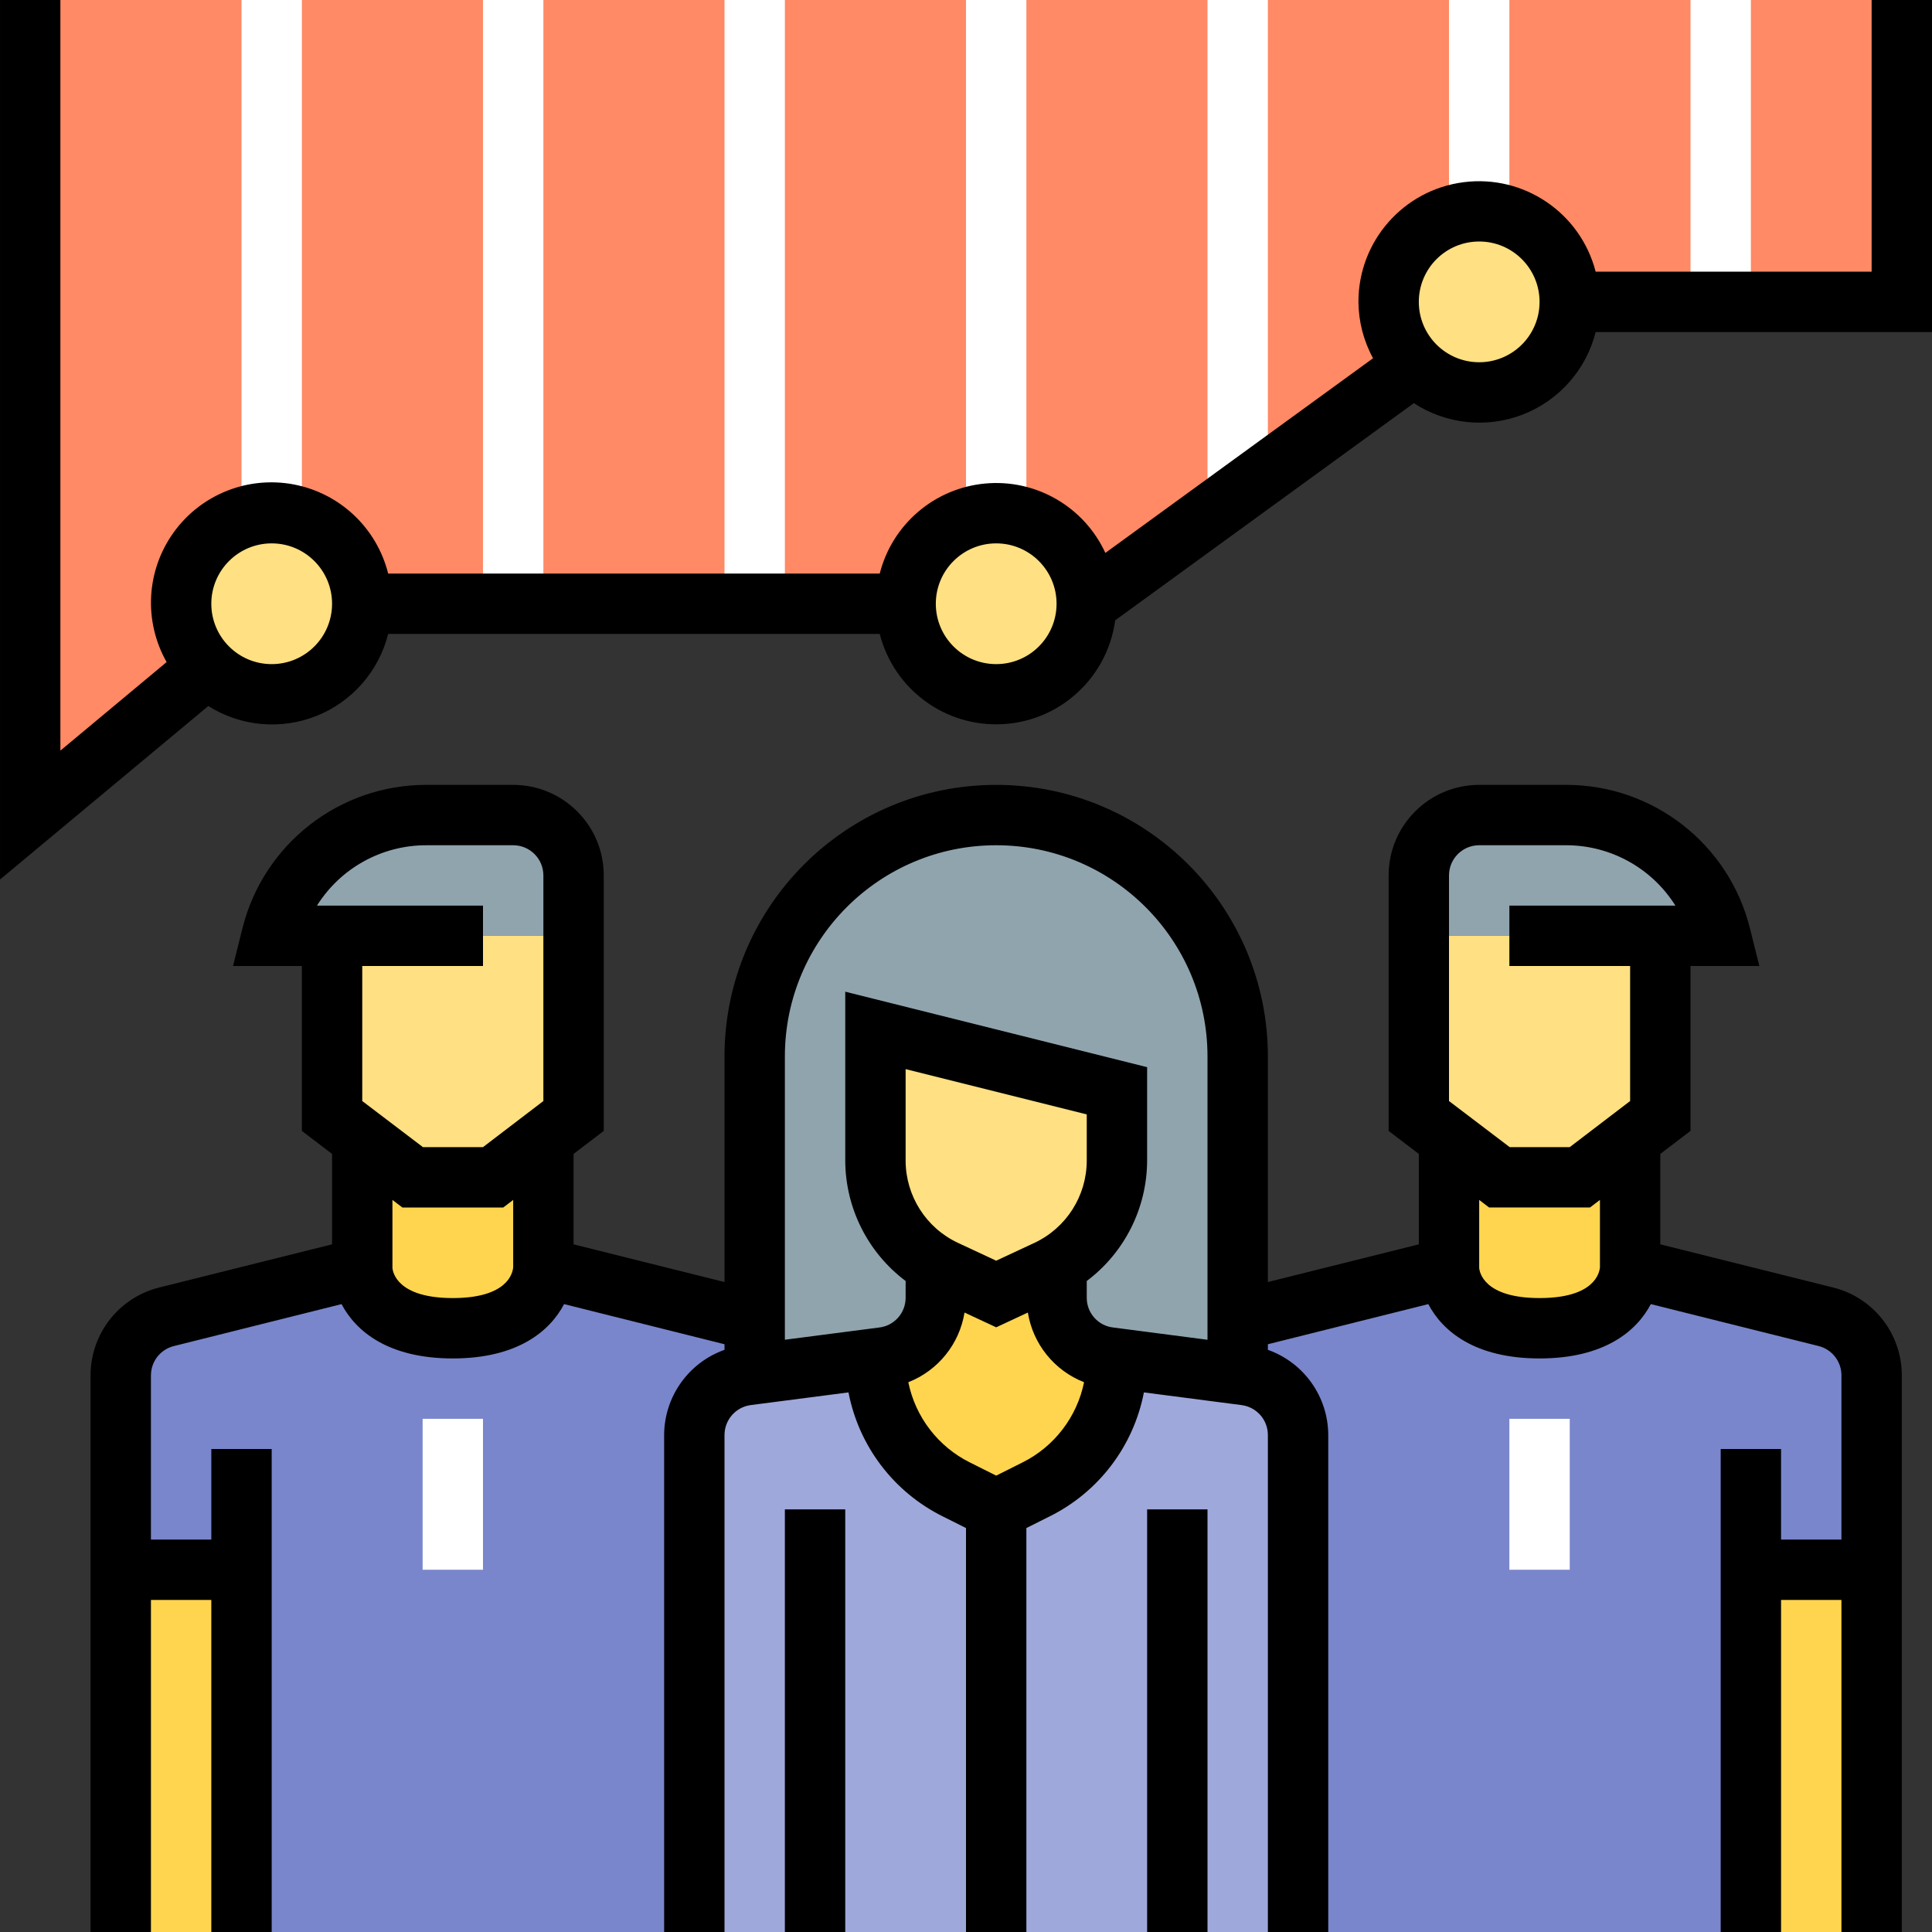 <svg height="512pt" viewBox="0 0 512 512" width="512pt" xmlns="http://www.w3.org/2000/svg"><rect x="0" y="0" width="512" height="512" fill="#333333" stroke="none"/><path d="m208 512v-147.504c.004-7.344-4.996-13.746-12.121-15.527l-51.879-12.969h-48l-51.879 12.969c-7.125 1.781-12.125 8.184-12.121 15.527v147.504zm0 0" fill="#7986cb"/><path d="m144 336s0 16-24 16-24-16-24-16v-40h48zm0 0" fill="#ffd54f"/><path d="m152 248v47.742l-21.336 16.258h-21.328l-21.336-16.258v-47.742zm0 0" fill="#ffe082"/><path d="m72 248c4.703-18.805 21.598-32 40.984-32h23.016c8.836 0 16 7.164 16 16v16zm0 0" fill="#90a4ae"/><path d="m32 416h32v96h-32zm0 0" fill="#ffd54f"/><path d="m320 512v-147.504c-.004-7.344 4.996-13.746 12.121-15.527l51.879-12.969h48l51.879 12.969c7.125 1.781 12.125 8.184 12.121 15.527v147.504zm0 0" fill="#7986cb"/><path d="m384 336s0 16 24 16 24-16 24-16v-40h-48zm0 0" fill="#ffd54f"/><path d="m376 248v47.742l21.336 16.258h21.328l21.336-16.258v-47.742zm0 0" fill="#ffe082"/><path d="m456 248c-4.703-18.805-21.598-32-40.984-32h-23.016c-8.836 0-16 7.164-16 16v16zm0 0" fill="#90a4ae"/><path d="m464 416h32v96h-32zm0 0" fill="#ffd54f"/><path d="m328 376v-96c0-35.348-28.652-64-64-64s-64 28.652-64 64v96zm0 0" fill="#90a4ae"/><path d="m184 512v-131.703c0-8.039 5.965-14.828 13.938-15.863l34.062-4.434h64l34.062 4.434c7.973 1.035 13.938 7.824 13.938 15.863v131.703zm0 0" fill="#9fa8da"/><path d="m296 360c-.004 14.707-8.309 28.152-21.465 34.734l-10.535 5.266-10.535-5.266c-13.156-6.582-21.461-20.027-21.465-34.734 8.836 0 16-7.164 16-16v-16h32v16c0 8.836 7.164 16 16 16zm0 0" fill="#ffd54f"/><path d="m296 289.078v18.539c0 12.434-7.207 23.746-18.48 29l-13.52 6.305-13.52-6.305c-11.273-5.254-18.48-16.566-18.48-29v-34.539zm0 0" fill="#ffe082"/><path d="m8 0h496v80h-106l-110 80h-212.801l-67.199 56zm0 0" fill="#ff8a65"/><path d="m96 160c0 13.254-10.746 24-24 24s-24-10.746-24-24 10.746-24 24-24 24 10.746 24 24zm0 0" fill="#ffe082"/><path d="m288 160c0 13.254-10.746 24-24 24s-24-10.746-24-24 10.746-24 24-24 24 10.746 24 24zm0 0" fill="#ffe082"/><path d="m416 80c0 13.254-10.746 24-24 24s-24-10.746-24-24 10.746-24 24-24 24 10.746 24 24zm0 0" fill="#ffe082"/><g fill="#fff"><path d="m400 376h16v40h-16zm0 0"/><path d="m112 376h16v40h-16zm0 0"/><path d="m64 0h16v140h-16zm0 0"/><path d="m128 0h16v156h-16zm0 0"/><path d="m192 0h16v156h-16zm0 0"/><path d="m256 0h16v136h-16zm0 0"/><path d="m320 0h16v132h-16zm0 0"/><path d="m384 0h16v60h-16zm0 0"/><path d="m448 0h16v80h-16zm0 0"/></g><path d="m496 0v72h-73.137c-4.012-15.586-18.992-25.754-34.957-23.719-15.969 2.031-27.926 15.625-27.906 31.719.035 5.223 1.367 10.355 3.871 14.938l-70.941 51.59c-5.645-12.254-18.398-19.621-31.832-18.391s-24.637 10.789-27.961 23.863h-130.273c-3.012-12.062-12.758-21.277-24.969-23.609-12.215-2.332-24.668 2.645-31.914 12.75-7.242 10.105-7.957 23.496-1.828 34.316l-28.152 23.465v-198.922h-16v233.078l55.199-45.973c8.598 5.418 19.273 6.387 28.707 2.605s16.48-11.855 18.957-21.711h130.273c3.773 14.762 17.473 24.781 32.688 23.902 15.211-.879 27.664-12.41 29.711-27.512l79.145-57.551c8.598 5.613 19.379 6.727 28.945 2.988 9.562-3.742 16.73-11.871 19.238-21.828h89.137v-88zm-424 176c-8.836 0-16-7.164-16-16s7.164-16 16-16 16 7.164 16 16-7.164 16-16 16zm192 0c-8.836 0-16-7.164-16-16s7.164-16 16-16 16 7.164 16 16-7.164 16-16 16zm128-80c-8.836 0-16-7.164-16-16s7.164-16 16-16 16 7.164 16 16-7.164 16-16 16zm0 0"/><path d="m208 400h16v112h-16zm0 0"/><path d="m304 400h16v112h-16zm0 0"/><path d="m485.824 341.207-45.824-11.445v-23.961l8-6.098v-43.703h18.246l-2.484-9.938c-5.566-22.383-25.68-38.09-48.746-38.062h-23.016c-13.254 0-24 10.746-24 24v67.703l8 6.098v23.961l-40 9.992v-59.754c0-39.766-32.234-72-72-72s-72 32.234-72 72v59.754l-40-9.992v-23.961l8-6.098v-67.703c0-13.254-10.746-24-24-24h-23.016c-23.066-.027-43.18 15.68-48.746 38.062l-2.484 9.938h18.246v43.703l8 6.098v23.961l-45.832 11.445c-10.68 2.676-18.172 12.277-18.168 23.289v147.504h16v-88h16v88h16v-128h-16v24h-16v-43.504c-.004-3.672 2.492-6.875 6.055-7.77l44.457-11.125c3.777 7.199 12.375 14.398 29.488 14.398s25.711-7.199 29.488-14.398l42.512 10.637v1.48c-9.562 3.398-15.965 12.43-16 22.578v131.703h16v-131.703c0-4.02 2.98-7.418 6.969-7.938l25.887-3.359c2.75 14.27 12.008 26.438 25.031 32.887l6.113 3.059v107.055h16v-107.055l6.113-3.059c13.023-6.449 22.281-18.617 25.031-32.887l25.895 3.367c3.98.523 6.957 3.914 6.961 7.93v131.703h16v-131.703c-.035-10.148-6.438-19.18-16-22.578v-1.48l42.512-10.637c3.777 7.199 12.375 14.398 29.488 14.398s25.711-7.199 29.488-14.398l44.449 11.109c3.562.891 6.066 4.094 6.062 7.77v43.52h-16v-24h-16v128h16v-88h16v88h16v-147.504c.004-11.016-7.492-20.617-18.176-23.289zm-357.824-85.207v-16h-44c6.262-9.969 17.219-16.016 28.992-16h23.008c4.418 0 8 3.582 8 8v59.785l-16 12.215h-15.922l-16.078-12.215v-35.785zm-8 88c-14.727 0-15.91-6.855-16-8v-18.008l2.633 2.008h26.734l2.633-2.008v17.832c-.113 1.457-1.398 8.176-16 8.176zm150.953 43.574-6.953 3.48-6.953-3.48c-8.43-4.195-14.453-12.043-16.336-21.27 7.879-3.09 13.543-10.109 14.898-18.465l8.391 3.914 8.391-3.914c1.355 8.355 7.02 15.375 14.898 18.465-1.883 9.227-7.906 17.074-16.336 21.27zm3.199-58.207-10.152 4.73-10.145-4.73c-8.438-3.961-13.832-12.438-13.855-21.758v-24.281l48 12v12.281c-.023 9.32-5.418 17.797-13.855 21.758zm20.91 22.441c-3.996-.43-7.031-3.789-7.062-7.809v-4.52c10.027-7.535 15.949-19.332 16-31.871v-24.801l-80-20v44.801c.051 12.539 5.973 24.336 16 31.871v4.52c-.035 4.008-3.059 7.359-7.039 7.809l-24.961 3.238v-75.047c0-30.93 25.07-56 56-56s56 25.07 56 56v75.055zm88.938-119.809c0-4.418 3.582-8 8-8h23.016c11.773-.012 22.723 6.031 28.984 16h-44v16h32v35.785l-16 12.215h-15.922l-16.078-12.215zm24 112c-14.727 0-15.91-6.855-16-8v-18.008l2.633 2.008h26.734l2.633-2.008v17.832c-.113 1.457-1.398 8.176-16 8.176zm0 0"/></svg>